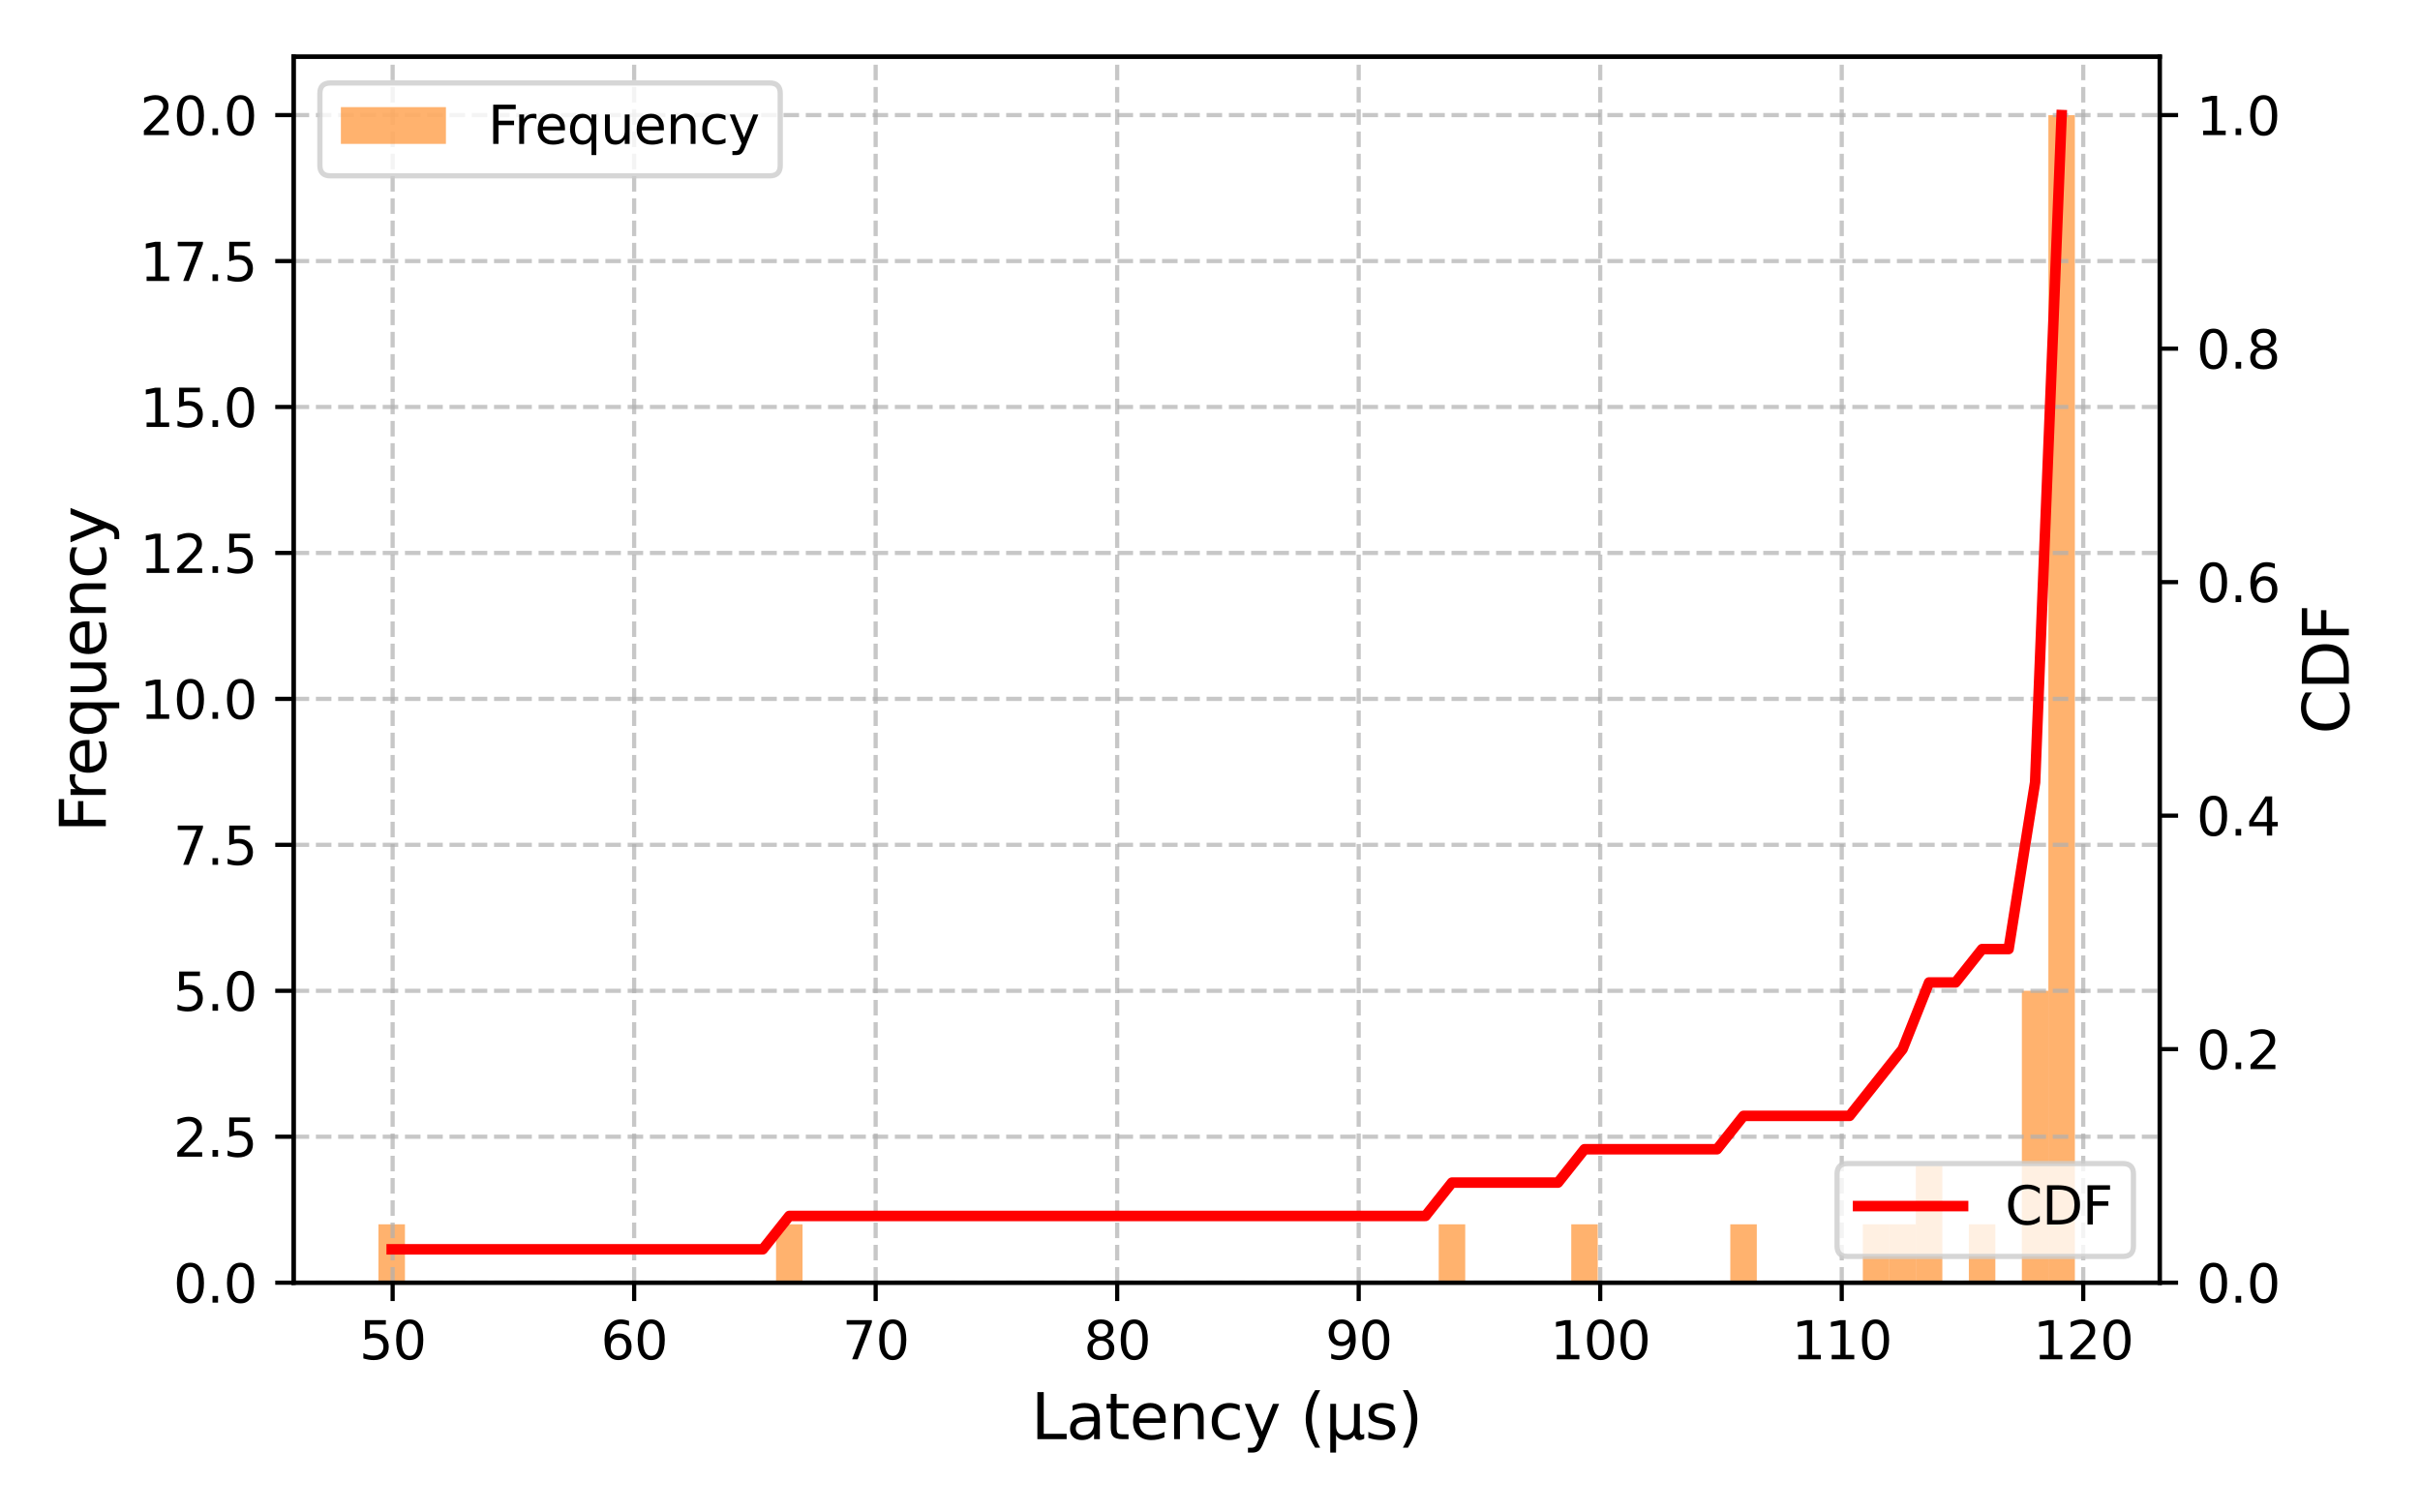 <?xml version="1.0" encoding="utf-8" standalone="no"?>
<!DOCTYPE svg PUBLIC "-//W3C//DTD SVG 1.1//EN"
  "http://www.w3.org/Graphics/SVG/1.1/DTD/svg11.dtd">
<svg xmlns:xlink="http://www.w3.org/1999/xlink" width="460.8pt" height="288pt" viewBox="0 0 460.8 288" xmlns="http://www.w3.org/2000/svg" version="1.1">
 <defs>
  <style type="text/css">*{stroke-linejoin: round; stroke-linecap: butt}</style>
 </defs>
 <g id="figure_1">
  <g id="patch_1">
   <path d="M 0 288 
L 460.8 288 
L 460.8 0 
L 0 0 
z
" style="fill: #ffffff"/>
  </g>
  <g id="axes_1">
   <g id="patch_2">
    <path d="M 55.91 244.24 
L 411.235 244.24 
L 411.235 10.8 
L 55.91 10.8 
z
" style="fill: #ffffff"/>
   </g>
   <g id="patch_3">
    <path d="M 72.061 244.24 
L 77.108 244.24 
L 77.108 233.124 
L 72.061 233.124 
z
" clip-path="url(#p3e79be5f99)" style="fill: #ff7f0e; opacity: 0.6"/>
   </g>
   <g id="patch_4">
    <path d="M 77.108 244.24 
L 82.156 244.24 
L 82.156 244.24 
L 77.108 244.24 
z
" clip-path="url(#p3e79be5f99)" style="fill: #ff7f0e; opacity: 0.6"/>
   </g>
   <g id="patch_5">
    <path d="M 82.156 244.24 
L 87.203 244.24 
L 87.203 244.24 
L 82.156 244.24 
z
" clip-path="url(#p3e79be5f99)" style="fill: #ff7f0e; opacity: 0.6"/>
   </g>
   <g id="patch_6">
    <path d="M 87.203 244.24 
L 92.25 244.24 
L 92.25 244.24 
L 87.203 244.24 
z
" clip-path="url(#p3e79be5f99)" style="fill: #ff7f0e; opacity: 0.6"/>
   </g>
   <g id="patch_7">
    <path d="M 92.25 244.24 
L 97.297 244.24 
L 97.297 244.24 
L 92.25 244.24 
z
" clip-path="url(#p3e79be5f99)" style="fill: #ff7f0e; opacity: 0.6"/>
   </g>
   <g id="patch_8">
    <path d="M 97.297 244.24 
L 102.345 244.24 
L 102.345 244.24 
L 97.297 244.24 
z
" clip-path="url(#p3e79be5f99)" style="fill: #ff7f0e; opacity: 0.6"/>
   </g>
   <g id="patch_9">
    <path d="M 102.345 244.24 
L 107.392 244.24 
L 107.392 244.24 
L 102.345 244.24 
z
" clip-path="url(#p3e79be5f99)" style="fill: #ff7f0e; opacity: 0.6"/>
   </g>
   <g id="patch_10">
    <path d="M 107.392 244.24 
L 112.439 244.24 
L 112.439 244.24 
L 107.392 244.24 
z
" clip-path="url(#p3e79be5f99)" style="fill: #ff7f0e; opacity: 0.6"/>
   </g>
   <g id="patch_11">
    <path d="M 112.439 244.24 
L 117.486 244.24 
L 117.486 244.24 
L 112.439 244.24 
z
" clip-path="url(#p3e79be5f99)" style="fill: #ff7f0e; opacity: 0.6"/>
   </g>
   <g id="patch_12">
    <path d="M 117.486 244.24 
L 122.533 244.24 
L 122.533 244.24 
L 117.486 244.24 
z
" clip-path="url(#p3e79be5f99)" style="fill: #ff7f0e; opacity: 0.6"/>
   </g>
   <g id="patch_13">
    <path d="M 122.533 244.24 
L 127.581 244.24 
L 127.581 244.24 
L 122.533 244.24 
z
" clip-path="url(#p3e79be5f99)" style="fill: #ff7f0e; opacity: 0.6"/>
   </g>
   <g id="patch_14">
    <path d="M 127.581 244.24 
L 132.628 244.24 
L 132.628 244.24 
L 127.581 244.24 
z
" clip-path="url(#p3e79be5f99)" style="fill: #ff7f0e; opacity: 0.6"/>
   </g>
   <g id="patch_15">
    <path d="M 132.628 244.24 
L 137.675 244.24 
L 137.675 244.24 
L 132.628 244.24 
z
" clip-path="url(#p3e79be5f99)" style="fill: #ff7f0e; opacity: 0.6"/>
   </g>
   <g id="patch_16">
    <path d="M 137.675 244.24 
L 142.722 244.24 
L 142.722 244.24 
L 137.675 244.24 
z
" clip-path="url(#p3e79be5f99)" style="fill: #ff7f0e; opacity: 0.6"/>
   </g>
   <g id="patch_17">
    <path d="M 142.722 244.24 
L 147.77 244.24 
L 147.77 244.24 
L 142.722 244.24 
z
" clip-path="url(#p3e79be5f99)" style="fill: #ff7f0e; opacity: 0.6"/>
   </g>
   <g id="patch_18">
    <path d="M 147.77 244.24 
L 152.817 244.24 
L 152.817 233.124 
L 147.77 233.124 
z
" clip-path="url(#p3e79be5f99)" style="fill: #ff7f0e; opacity: 0.6"/>
   </g>
   <g id="patch_19">
    <path d="M 152.817 244.24 
L 157.864 244.24 
L 157.864 244.24 
L 152.817 244.24 
z
" clip-path="url(#p3e79be5f99)" style="fill: #ff7f0e; opacity: 0.6"/>
   </g>
   <g id="patch_20">
    <path d="M 157.864 244.24 
L 162.911 244.24 
L 162.911 244.24 
L 157.864 244.24 
z
" clip-path="url(#p3e79be5f99)" style="fill: #ff7f0e; opacity: 0.6"/>
   </g>
   <g id="patch_21">
    <path d="M 162.911 244.24 
L 167.959 244.24 
L 167.959 244.24 
L 162.911 244.24 
z
" clip-path="url(#p3e79be5f99)" style="fill: #ff7f0e; opacity: 0.6"/>
   </g>
   <g id="patch_22">
    <path d="M 167.959 244.24 
L 173.006 244.24 
L 173.006 244.24 
L 167.959 244.24 
z
" clip-path="url(#p3e79be5f99)" style="fill: #ff7f0e; opacity: 0.6"/>
   </g>
   <g id="patch_23">
    <path d="M 173.006 244.24 
L 178.053 244.24 
L 178.053 244.24 
L 173.006 244.24 
z
" clip-path="url(#p3e79be5f99)" style="fill: #ff7f0e; opacity: 0.6"/>
   </g>
   <g id="patch_24">
    <path d="M 178.053 244.24 
L 183.1 244.24 
L 183.1 244.24 
L 178.053 244.24 
z
" clip-path="url(#p3e79be5f99)" style="fill: #ff7f0e; opacity: 0.6"/>
   </g>
   <g id="patch_25">
    <path d="M 183.1 244.24 
L 188.147 244.24 
L 188.147 244.24 
L 183.1 244.24 
z
" clip-path="url(#p3e79be5f99)" style="fill: #ff7f0e; opacity: 0.6"/>
   </g>
   <g id="patch_26">
    <path d="M 188.147 244.24 
L 193.195 244.24 
L 193.195 244.24 
L 188.147 244.24 
z
" clip-path="url(#p3e79be5f99)" style="fill: #ff7f0e; opacity: 0.6"/>
   </g>
   <g id="patch_27">
    <path d="M 193.195 244.24 
L 198.242 244.24 
L 198.242 244.24 
L 193.195 244.24 
z
" clip-path="url(#p3e79be5f99)" style="fill: #ff7f0e; opacity: 0.6"/>
   </g>
   <g id="patch_28">
    <path d="M 198.242 244.24 
L 203.289 244.24 
L 203.289 244.24 
L 198.242 244.24 
z
" clip-path="url(#p3e79be5f99)" style="fill: #ff7f0e; opacity: 0.6"/>
   </g>
   <g id="patch_29">
    <path d="M 203.289 244.24 
L 208.336 244.24 
L 208.336 244.24 
L 203.289 244.24 
z
" clip-path="url(#p3e79be5f99)" style="fill: #ff7f0e; opacity: 0.6"/>
   </g>
   <g id="patch_30">
    <path d="M 208.336 244.24 
L 213.384 244.24 
L 213.384 244.24 
L 208.336 244.24 
z
" clip-path="url(#p3e79be5f99)" style="fill: #ff7f0e; opacity: 0.6"/>
   </g>
   <g id="patch_31">
    <path d="M 213.384 244.24 
L 218.431 244.24 
L 218.431 244.24 
L 213.384 244.24 
z
" clip-path="url(#p3e79be5f99)" style="fill: #ff7f0e; opacity: 0.6"/>
   </g>
   <g id="patch_32">
    <path d="M 218.431 244.24 
L 223.478 244.24 
L 223.478 244.24 
L 218.431 244.24 
z
" clip-path="url(#p3e79be5f99)" style="fill: #ff7f0e; opacity: 0.6"/>
   </g>
   <g id="patch_33">
    <path d="M 223.478 244.24 
L 228.525 244.24 
L 228.525 244.24 
L 223.478 244.24 
z
" clip-path="url(#p3e79be5f99)" style="fill: #ff7f0e; opacity: 0.6"/>
   </g>
   <g id="patch_34">
    <path d="M 228.525 244.24 
L 233.572 244.24 
L 233.572 244.24 
L 228.525 244.24 
z
" clip-path="url(#p3e79be5f99)" style="fill: #ff7f0e; opacity: 0.6"/>
   </g>
   <g id="patch_35">
    <path d="M 233.572 244.24 
L 238.62 244.24 
L 238.62 244.24 
L 233.572 244.24 
z
" clip-path="url(#p3e79be5f99)" style="fill: #ff7f0e; opacity: 0.6"/>
   </g>
   <g id="patch_36">
    <path d="M 238.62 244.24 
L 243.667 244.24 
L 243.667 244.24 
L 238.62 244.24 
z
" clip-path="url(#p3e79be5f99)" style="fill: #ff7f0e; opacity: 0.6"/>
   </g>
   <g id="patch_37">
    <path d="M 243.667 244.24 
L 248.714 244.24 
L 248.714 244.24 
L 243.667 244.24 
z
" clip-path="url(#p3e79be5f99)" style="fill: #ff7f0e; opacity: 0.6"/>
   </g>
   <g id="patch_38">
    <path d="M 248.714 244.24 
L 253.761 244.24 
L 253.761 244.24 
L 248.714 244.24 
z
" clip-path="url(#p3e79be5f99)" style="fill: #ff7f0e; opacity: 0.6"/>
   </g>
   <g id="patch_39">
    <path d="M 253.761 244.24 
L 258.809 244.24 
L 258.809 244.24 
L 253.761 244.24 
z
" clip-path="url(#p3e79be5f99)" style="fill: #ff7f0e; opacity: 0.6"/>
   </g>
   <g id="patch_40">
    <path d="M 258.809 244.24 
L 263.856 244.24 
L 263.856 244.24 
L 258.809 244.24 
z
" clip-path="url(#p3e79be5f99)" style="fill: #ff7f0e; opacity: 0.6"/>
   </g>
   <g id="patch_41">
    <path d="M 263.856 244.24 
L 268.903 244.24 
L 268.903 244.24 
L 263.856 244.24 
z
" clip-path="url(#p3e79be5f99)" style="fill: #ff7f0e; opacity: 0.6"/>
   </g>
   <g id="patch_42">
    <path d="M 268.903 244.24 
L 273.95 244.24 
L 273.95 244.24 
L 268.903 244.24 
z
" clip-path="url(#p3e79be5f99)" style="fill: #ff7f0e; opacity: 0.6"/>
   </g>
   <g id="patch_43">
    <path d="M 273.95 244.24 
L 278.998 244.24 
L 278.998 233.124 
L 273.95 233.124 
z
" clip-path="url(#p3e79be5f99)" style="fill: #ff7f0e; opacity: 0.6"/>
   </g>
   <g id="patch_44">
    <path d="M 278.998 244.24 
L 284.045 244.24 
L 284.045 244.24 
L 278.998 244.24 
z
" clip-path="url(#p3e79be5f99)" style="fill: #ff7f0e; opacity: 0.6"/>
   </g>
   <g id="patch_45">
    <path d="M 284.045 244.24 
L 289.092 244.24 
L 289.092 244.24 
L 284.045 244.24 
z
" clip-path="url(#p3e79be5f99)" style="fill: #ff7f0e; opacity: 0.6"/>
   </g>
   <g id="patch_46">
    <path d="M 289.092 244.24 
L 294.139 244.24 
L 294.139 244.24 
L 289.092 244.24 
z
" clip-path="url(#p3e79be5f99)" style="fill: #ff7f0e; opacity: 0.6"/>
   </g>
   <g id="patch_47">
    <path d="M 294.139 244.24 
L 299.186 244.24 
L 299.186 244.24 
L 294.139 244.24 
z
" clip-path="url(#p3e79be5f99)" style="fill: #ff7f0e; opacity: 0.6"/>
   </g>
   <g id="patch_48">
    <path d="M 299.186 244.24 
L 304.234 244.24 
L 304.234 233.124 
L 299.186 233.124 
z
" clip-path="url(#p3e79be5f99)" style="fill: #ff7f0e; opacity: 0.6"/>
   </g>
   <g id="patch_49">
    <path d="M 304.234 244.24 
L 309.281 244.24 
L 309.281 244.24 
L 304.234 244.24 
z
" clip-path="url(#p3e79be5f99)" style="fill: #ff7f0e; opacity: 0.6"/>
   </g>
   <g id="patch_50">
    <path d="M 309.281 244.24 
L 314.328 244.24 
L 314.328 244.24 
L 309.281 244.24 
z
" clip-path="url(#p3e79be5f99)" style="fill: #ff7f0e; opacity: 0.6"/>
   </g>
   <g id="patch_51">
    <path d="M 314.328 244.24 
L 319.375 244.24 
L 319.375 244.24 
L 314.328 244.24 
z
" clip-path="url(#p3e79be5f99)" style="fill: #ff7f0e; opacity: 0.6"/>
   </g>
   <g id="patch_52">
    <path d="M 319.375 244.24 
L 324.423 244.24 
L 324.423 244.24 
L 319.375 244.24 
z
" clip-path="url(#p3e79be5f99)" style="fill: #ff7f0e; opacity: 0.6"/>
   </g>
   <g id="patch_53">
    <path d="M 324.423 244.24 
L 329.47 244.24 
L 329.47 244.24 
L 324.423 244.24 
z
" clip-path="url(#p3e79be5f99)" style="fill: #ff7f0e; opacity: 0.6"/>
   </g>
   <g id="patch_54">
    <path d="M 329.47 244.24 
L 334.517 244.24 
L 334.517 233.124 
L 329.47 233.124 
z
" clip-path="url(#p3e79be5f99)" style="fill: #ff7f0e; opacity: 0.6"/>
   </g>
   <g id="patch_55">
    <path d="M 334.517 244.24 
L 339.564 244.24 
L 339.564 244.24 
L 334.517 244.24 
z
" clip-path="url(#p3e79be5f99)" style="fill: #ff7f0e; opacity: 0.6"/>
   </g>
   <g id="patch_56">
    <path d="M 339.564 244.24 
L 344.612 244.24 
L 344.612 244.24 
L 339.564 244.24 
z
" clip-path="url(#p3e79be5f99)" style="fill: #ff7f0e; opacity: 0.6"/>
   </g>
   <g id="patch_57">
    <path d="M 344.612 244.24 
L 349.659 244.24 
L 349.659 244.24 
L 344.612 244.24 
z
" clip-path="url(#p3e79be5f99)" style="fill: #ff7f0e; opacity: 0.6"/>
   </g>
   <g id="patch_58">
    <path d="M 349.659 244.24 
L 354.706 244.24 
L 354.706 244.24 
L 349.659 244.24 
z
" clip-path="url(#p3e79be5f99)" style="fill: #ff7f0e; opacity: 0.6"/>
   </g>
   <g id="patch_59">
    <path d="M 354.706 244.24 
L 359.753 244.24 
L 359.753 233.124 
L 354.706 233.124 
z
" clip-path="url(#p3e79be5f99)" style="fill: #ff7f0e; opacity: 0.6"/>
   </g>
   <g id="patch_60">
    <path d="M 359.753 244.24 
L 364.8 244.24 
L 364.8 233.124 
L 359.753 233.124 
z
" clip-path="url(#p3e79be5f99)" style="fill: #ff7f0e; opacity: 0.6"/>
   </g>
   <g id="patch_61">
    <path d="M 364.8 244.24 
L 369.848 244.24 
L 369.848 222.008 
L 364.8 222.008 
z
" clip-path="url(#p3e79be5f99)" style="fill: #ff7f0e; opacity: 0.6"/>
   </g>
   <g id="patch_62">
    <path d="M 369.848 244.24 
L 374.895 244.24 
L 374.895 244.24 
L 369.848 244.24 
z
" clip-path="url(#p3e79be5f99)" style="fill: #ff7f0e; opacity: 0.6"/>
   </g>
   <g id="patch_63">
    <path d="M 374.895 244.24 
L 379.942 244.24 
L 379.942 233.124 
L 374.895 233.124 
z
" clip-path="url(#p3e79be5f99)" style="fill: #ff7f0e; opacity: 0.6"/>
   </g>
   <g id="patch_64">
    <path d="M 379.942 244.24 
L 384.989 244.24 
L 384.989 244.24 
L 379.942 244.24 
z
" clip-path="url(#p3e79be5f99)" style="fill: #ff7f0e; opacity: 0.6"/>
   </g>
   <g id="patch_65">
    <path d="M 384.989 244.24 
L 390.037 244.24 
L 390.037 188.659 
L 384.989 188.659 
z
" clip-path="url(#p3e79be5f99)" style="fill: #ff7f0e; opacity: 0.6"/>
   </g>
   <g id="patch_66">
    <path d="M 390.037 244.24 
L 395.084 244.24 
L 395.084 21.916 
L 390.037 21.916 
z
" clip-path="url(#p3e79be5f99)" style="fill: #ff7f0e; opacity: 0.6"/>
   </g>
   <g id="matplotlib.axis_1">
    <g id="xtick_1">
     <g id="line2d_1">
      <path d="M 74.763 244.24 
L 74.763 10.8 
" clip-path="url(#p3e79be5f99)" style="fill: none; stroke-dasharray: 2.96,1.28; stroke-dashoffset: 0; stroke: #b0b0b0; stroke-opacity: 0.7; stroke-width: 0.8"/>
     </g>
     <g id="line2d_2">
      <defs>
       <path id="mca79dc1a41" d="M 0 0 
L 0 3.5 
" style="stroke: #000000; stroke-width: 0.8"/>
      </defs>
      <g>
       <use xlink:href="#mca79dc1a41" x="74.763" y="244.24" style="stroke: #000000; stroke-width: 0.8"/>
      </g>
     </g>
     <g id="text_1">
      <!-- 50 -->
      <g transform="translate(68.401 258.838) scale(0.1 -0.1)">
       <defs>
        <path id="DejaVuSans-35" d="M 691 4666 
L 3169 4666 
L 3169 4134 
L 1269 4134 
L 1269 2991 
Q 1406 3038 1543 3061 
Q 1681 3084 1819 3084 
Q 2600 3084 3056 2656 
Q 3513 2228 3513 1497 
Q 3513 744 3044 326 
Q 2575 -91 1722 -91 
Q 1428 -91 1123 -41 
Q 819 9 494 109 
L 494 744 
Q 775 591 1075 516 
Q 1375 441 1709 441 
Q 2250 441 2565 725 
Q 2881 1009 2881 1497 
Q 2881 1984 2565 2268 
Q 2250 2553 1709 2553 
Q 1456 2553 1204 2497 
Q 953 2441 691 2322 
L 691 4666 
z
" transform="scale(0.016)"/>
        <path id="DejaVuSans-30" d="M 2034 4250 
Q 1547 4250 1301 3770 
Q 1056 3291 1056 2328 
Q 1056 1369 1301 889 
Q 1547 409 2034 409 
Q 2525 409 2770 889 
Q 3016 1369 3016 2328 
Q 3016 3291 2770 3770 
Q 2525 4250 2034 4250 
z
M 2034 4750 
Q 2819 4750 3233 4129 
Q 3647 3509 3647 2328 
Q 3647 1150 3233 529 
Q 2819 -91 2034 -91 
Q 1250 -91 836 529 
Q 422 1150 422 2328 
Q 422 3509 836 4129 
Q 1250 4750 2034 4750 
z
" transform="scale(0.016)"/>
       </defs>
       <use xlink:href="#DejaVuSans-35"/>
       <use xlink:href="#DejaVuSans-30" transform="translate(63.623 0)"/>
      </g>
     </g>
    </g>
    <g id="xtick_2">
     <g id="line2d_3">
      <path d="M 120.751 244.24 
L 120.751 10.8 
" clip-path="url(#p3e79be5f99)" style="fill: none; stroke-dasharray: 2.96,1.28; stroke-dashoffset: 0; stroke: #b0b0b0; stroke-opacity: 0.7; stroke-width: 0.8"/>
     </g>
     <g id="line2d_4">
      <g>
       <use xlink:href="#mca79dc1a41" x="120.751" y="244.24" style="stroke: #000000; stroke-width: 0.8"/>
      </g>
     </g>
     <g id="text_2">
      <!-- 60 -->
      <g transform="translate(114.388 258.838) scale(0.1 -0.1)">
       <defs>
        <path id="DejaVuSans-36" d="M 2113 2584 
Q 1688 2584 1439 2293 
Q 1191 2003 1191 1497 
Q 1191 994 1439 701 
Q 1688 409 2113 409 
Q 2538 409 2786 701 
Q 3034 994 3034 1497 
Q 3034 2003 2786 2293 
Q 2538 2584 2113 2584 
z
M 3366 4563 
L 3366 3988 
Q 3128 4100 2886 4159 
Q 2644 4219 2406 4219 
Q 1781 4219 1451 3797 
Q 1122 3375 1075 2522 
Q 1259 2794 1537 2939 
Q 1816 3084 2150 3084 
Q 2853 3084 3261 2657 
Q 3669 2231 3669 1497 
Q 3669 778 3244 343 
Q 2819 -91 2113 -91 
Q 1303 -91 875 529 
Q 447 1150 447 2328 
Q 447 3434 972 4092 
Q 1497 4750 2381 4750 
Q 2619 4750 2861 4703 
Q 3103 4656 3366 4563 
z
" transform="scale(0.016)"/>
       </defs>
       <use xlink:href="#DejaVuSans-36"/>
       <use xlink:href="#DejaVuSans-30" transform="translate(63.623 0)"/>
      </g>
     </g>
    </g>
    <g id="xtick_3">
     <g id="line2d_5">
      <path d="M 166.738 244.24 
L 166.738 10.8 
" clip-path="url(#p3e79be5f99)" style="fill: none; stroke-dasharray: 2.96,1.28; stroke-dashoffset: 0; stroke: #b0b0b0; stroke-opacity: 0.7; stroke-width: 0.8"/>
     </g>
     <g id="line2d_6">
      <g>
       <use xlink:href="#mca79dc1a41" x="166.738" y="244.24" style="stroke: #000000; stroke-width: 0.8"/>
      </g>
     </g>
     <g id="text_3">
      <!-- 70 -->
      <g transform="translate(160.376 258.838) scale(0.1 -0.1)">
       <defs>
        <path id="DejaVuSans-37" d="M 525 4666 
L 3525 4666 
L 3525 4397 
L 1831 0 
L 1172 0 
L 2766 4134 
L 525 4134 
L 525 4666 
z
" transform="scale(0.016)"/>
       </defs>
       <use xlink:href="#DejaVuSans-37"/>
       <use xlink:href="#DejaVuSans-30" transform="translate(63.623 0)"/>
      </g>
     </g>
    </g>
    <g id="xtick_4">
     <g id="line2d_7">
      <path d="M 212.726 244.24 
L 212.726 10.8 
" clip-path="url(#p3e79be5f99)" style="fill: none; stroke-dasharray: 2.96,1.28; stroke-dashoffset: 0; stroke: #b0b0b0; stroke-opacity: 0.7; stroke-width: 0.8"/>
     </g>
     <g id="line2d_8">
      <g>
       <use xlink:href="#mca79dc1a41" x="212.726" y="244.24" style="stroke: #000000; stroke-width: 0.8"/>
      </g>
     </g>
     <g id="text_4">
      <!-- 80 -->
      <g transform="translate(206.363 258.838) scale(0.1 -0.1)">
       <defs>
        <path id="DejaVuSans-38" d="M 2034 2216 
Q 1584 2216 1326 1975 
Q 1069 1734 1069 1313 
Q 1069 891 1326 650 
Q 1584 409 2034 409 
Q 2484 409 2743 651 
Q 3003 894 3003 1313 
Q 3003 1734 2745 1975 
Q 2488 2216 2034 2216 
z
M 1403 2484 
Q 997 2584 770 2862 
Q 544 3141 544 3541 
Q 544 4100 942 4425 
Q 1341 4750 2034 4750 
Q 2731 4750 3128 4425 
Q 3525 4100 3525 3541 
Q 3525 3141 3298 2862 
Q 3072 2584 2669 2484 
Q 3125 2378 3379 2068 
Q 3634 1759 3634 1313 
Q 3634 634 3220 271 
Q 2806 -91 2034 -91 
Q 1263 -91 848 271 
Q 434 634 434 1313 
Q 434 1759 690 2068 
Q 947 2378 1403 2484 
z
M 1172 3481 
Q 1172 3119 1398 2916 
Q 1625 2713 2034 2713 
Q 2441 2713 2670 2916 
Q 2900 3119 2900 3481 
Q 2900 3844 2670 4047 
Q 2441 4250 2034 4250 
Q 1625 4250 1398 4047 
Q 1172 3844 1172 3481 
z
" transform="scale(0.016)"/>
       </defs>
       <use xlink:href="#DejaVuSans-38"/>
       <use xlink:href="#DejaVuSans-30" transform="translate(63.623 0)"/>
      </g>
     </g>
    </g>
    <g id="xtick_5">
     <g id="line2d_9">
      <path d="M 258.713 244.24 
L 258.713 10.8 
" clip-path="url(#p3e79be5f99)" style="fill: none; stroke-dasharray: 2.96,1.28; stroke-dashoffset: 0; stroke: #b0b0b0; stroke-opacity: 0.7; stroke-width: 0.8"/>
     </g>
     <g id="line2d_10">
      <g>
       <use xlink:href="#mca79dc1a41" x="258.713" y="244.24" style="stroke: #000000; stroke-width: 0.8"/>
      </g>
     </g>
     <g id="text_5">
      <!-- 90 -->
      <g transform="translate(252.351 258.838) scale(0.1 -0.1)">
       <defs>
        <path id="DejaVuSans-39" d="M 703 97 
L 703 672 
Q 941 559 1184 500 
Q 1428 441 1663 441 
Q 2288 441 2617 861 
Q 2947 1281 2994 2138 
Q 2813 1869 2534 1725 
Q 2256 1581 1919 1581 
Q 1219 1581 811 2004 
Q 403 2428 403 3163 
Q 403 3881 828 4315 
Q 1253 4750 1959 4750 
Q 2769 4750 3195 4129 
Q 3622 3509 3622 2328 
Q 3622 1225 3098 567 
Q 2575 -91 1691 -91 
Q 1453 -91 1209 -44 
Q 966 3 703 97 
z
M 1959 2075 
Q 2384 2075 2632 2365 
Q 2881 2656 2881 3163 
Q 2881 3666 2632 3958 
Q 2384 4250 1959 4250 
Q 1534 4250 1286 3958 
Q 1038 3666 1038 3163 
Q 1038 2656 1286 2365 
Q 1534 2075 1959 2075 
z
" transform="scale(0.016)"/>
       </defs>
       <use xlink:href="#DejaVuSans-39"/>
       <use xlink:href="#DejaVuSans-30" transform="translate(63.623 0)"/>
      </g>
     </g>
    </g>
    <g id="xtick_6">
     <g id="line2d_11">
      <path d="M 304.701 244.24 
L 304.701 10.8 
" clip-path="url(#p3e79be5f99)" style="fill: none; stroke-dasharray: 2.96,1.28; stroke-dashoffset: 0; stroke: #b0b0b0; stroke-opacity: 0.7; stroke-width: 0.8"/>
     </g>
     <g id="line2d_12">
      <g>
       <use xlink:href="#mca79dc1a41" x="304.701" y="244.24" style="stroke: #000000; stroke-width: 0.8"/>
      </g>
     </g>
     <g id="text_6">
      <!-- 100 -->
      <g transform="translate(295.157 258.838) scale(0.1 -0.1)">
       <defs>
        <path id="DejaVuSans-31" d="M 794 531 
L 1825 531 
L 1825 4091 
L 703 3866 
L 703 4441 
L 1819 4666 
L 2450 4666 
L 2450 531 
L 3481 531 
L 3481 0 
L 794 0 
L 794 531 
z
" transform="scale(0.016)"/>
       </defs>
       <use xlink:href="#DejaVuSans-31"/>
       <use xlink:href="#DejaVuSans-30" transform="translate(63.623 0)"/>
       <use xlink:href="#DejaVuSans-30" transform="translate(127.246 0)"/>
      </g>
     </g>
    </g>
    <g id="xtick_7">
     <g id="line2d_13">
      <path d="M 350.689 244.24 
L 350.689 10.8 
" clip-path="url(#p3e79be5f99)" style="fill: none; stroke-dasharray: 2.96,1.28; stroke-dashoffset: 0; stroke: #b0b0b0; stroke-opacity: 0.7; stroke-width: 0.8"/>
     </g>
     <g id="line2d_14">
      <g>
       <use xlink:href="#mca79dc1a41" x="350.689" y="244.24" style="stroke: #000000; stroke-width: 0.8"/>
      </g>
     </g>
     <g id="text_7">
      <!-- 110 -->
      <g transform="translate(341.145 258.838) scale(0.1 -0.1)">
       <use xlink:href="#DejaVuSans-31"/>
       <use xlink:href="#DejaVuSans-31" transform="translate(63.623 0)"/>
       <use xlink:href="#DejaVuSans-30" transform="translate(127.246 0)"/>
      </g>
     </g>
    </g>
    <g id="xtick_8">
     <g id="line2d_15">
      <path d="M 396.676 244.24 
L 396.676 10.8 
" clip-path="url(#p3e79be5f99)" style="fill: none; stroke-dasharray: 2.96,1.28; stroke-dashoffset: 0; stroke: #b0b0b0; stroke-opacity: 0.7; stroke-width: 0.8"/>
     </g>
     <g id="line2d_16">
      <g>
       <use xlink:href="#mca79dc1a41" x="396.676" y="244.24" style="stroke: #000000; stroke-width: 0.8"/>
      </g>
     </g>
     <g id="text_8">
      <!-- 120 -->
      <g transform="translate(387.132 258.838) scale(0.1 -0.1)">
       <defs>
        <path id="DejaVuSans-32" d="M 1228 531 
L 3431 531 
L 3431 0 
L 469 0 
L 469 531 
Q 828 903 1448 1529 
Q 2069 2156 2228 2338 
Q 2531 2678 2651 2914 
Q 2772 3150 2772 3378 
Q 2772 3750 2511 3984 
Q 2250 4219 1831 4219 
Q 1534 4219 1204 4116 
Q 875 4013 500 3803 
L 500 4441 
Q 881 4594 1212 4672 
Q 1544 4750 1819 4750 
Q 2544 4750 2975 4387 
Q 3406 4025 3406 3419 
Q 3406 3131 3298 2873 
Q 3191 2616 2906 2266 
Q 2828 2175 2409 1742 
Q 1991 1309 1228 531 
z
" transform="scale(0.016)"/>
       </defs>
       <use xlink:href="#DejaVuSans-31"/>
       <use xlink:href="#DejaVuSans-32" transform="translate(63.623 0)"/>
       <use xlink:href="#DejaVuSans-30" transform="translate(127.246 0)"/>
      </g>
     </g>
    </g>
    <g id="text_9">
     <!-- Latency (μs) -->
     <g transform="translate(196.324 274.036) scale(0.12 -0.12)">
      <defs>
       <path id="DejaVuSans-4c" d="M 628 4666 
L 1259 4666 
L 1259 531 
L 3531 531 
L 3531 0 
L 628 0 
L 628 4666 
z
" transform="scale(0.016)"/>
       <path id="DejaVuSans-61" d="M 2194 1759 
Q 1497 1759 1228 1600 
Q 959 1441 959 1056 
Q 959 750 1161 570 
Q 1363 391 1709 391 
Q 2188 391 2477 730 
Q 2766 1069 2766 1631 
L 2766 1759 
L 2194 1759 
z
M 3341 1997 
L 3341 0 
L 2766 0 
L 2766 531 
Q 2569 213 2275 61 
Q 1981 -91 1556 -91 
Q 1019 -91 701 211 
Q 384 513 384 1019 
Q 384 1609 779 1909 
Q 1175 2209 1959 2209 
L 2766 2209 
L 2766 2266 
Q 2766 2663 2505 2880 
Q 2244 3097 1772 3097 
Q 1472 3097 1187 3025 
Q 903 2953 641 2809 
L 641 3341 
Q 956 3463 1253 3523 
Q 1550 3584 1831 3584 
Q 2591 3584 2966 3190 
Q 3341 2797 3341 1997 
z
" transform="scale(0.016)"/>
       <path id="DejaVuSans-74" d="M 1172 4494 
L 1172 3500 
L 2356 3500 
L 2356 3053 
L 1172 3053 
L 1172 1153 
Q 1172 725 1289 603 
Q 1406 481 1766 481 
L 2356 481 
L 2356 0 
L 1766 0 
Q 1100 0 847 248 
Q 594 497 594 1153 
L 594 3053 
L 172 3053 
L 172 3500 
L 594 3500 
L 594 4494 
L 1172 4494 
z
" transform="scale(0.016)"/>
       <path id="DejaVuSans-65" d="M 3597 1894 
L 3597 1613 
L 953 1613 
Q 991 1019 1311 708 
Q 1631 397 2203 397 
Q 2534 397 2845 478 
Q 3156 559 3463 722 
L 3463 178 
Q 3153 47 2828 -22 
Q 2503 -91 2169 -91 
Q 1331 -91 842 396 
Q 353 884 353 1716 
Q 353 2575 817 3079 
Q 1281 3584 2069 3584 
Q 2775 3584 3186 3129 
Q 3597 2675 3597 1894 
z
M 3022 2063 
Q 3016 2534 2758 2815 
Q 2500 3097 2075 3097 
Q 1594 3097 1305 2825 
Q 1016 2553 972 2059 
L 3022 2063 
z
" transform="scale(0.016)"/>
       <path id="DejaVuSans-6e" d="M 3513 2113 
L 3513 0 
L 2938 0 
L 2938 2094 
Q 2938 2591 2744 2837 
Q 2550 3084 2163 3084 
Q 1697 3084 1428 2787 
Q 1159 2491 1159 1978 
L 1159 0 
L 581 0 
L 581 3500 
L 1159 3500 
L 1159 2956 
Q 1366 3272 1645 3428 
Q 1925 3584 2291 3584 
Q 2894 3584 3203 3211 
Q 3513 2838 3513 2113 
z
" transform="scale(0.016)"/>
       <path id="DejaVuSans-63" d="M 3122 3366 
L 3122 2828 
Q 2878 2963 2633 3030 
Q 2388 3097 2138 3097 
Q 1578 3097 1268 2742 
Q 959 2388 959 1747 
Q 959 1106 1268 751 
Q 1578 397 2138 397 
Q 2388 397 2633 464 
Q 2878 531 3122 666 
L 3122 134 
Q 2881 22 2623 -34 
Q 2366 -91 2075 -91 
Q 1284 -91 818 406 
Q 353 903 353 1747 
Q 353 2603 823 3093 
Q 1294 3584 2113 3584 
Q 2378 3584 2631 3529 
Q 2884 3475 3122 3366 
z
" transform="scale(0.016)"/>
       <path id="DejaVuSans-79" d="M 2059 -325 
Q 1816 -950 1584 -1140 
Q 1353 -1331 966 -1331 
L 506 -1331 
L 506 -850 
L 844 -850 
Q 1081 -850 1212 -737 
Q 1344 -625 1503 -206 
L 1606 56 
L 191 3500 
L 800 3500 
L 1894 763 
L 2988 3500 
L 3597 3500 
L 2059 -325 
z
" transform="scale(0.016)"/>
       <path id="DejaVuSans-20" transform="scale(0.016)"/>
       <path id="DejaVuSans-28" d="M 1984 4856 
Q 1566 4138 1362 3434 
Q 1159 2731 1159 2009 
Q 1159 1288 1364 580 
Q 1569 -128 1984 -844 
L 1484 -844 
Q 1016 -109 783 600 
Q 550 1309 550 2009 
Q 550 2706 781 3412 
Q 1013 4119 1484 4856 
L 1984 4856 
z
" transform="scale(0.016)"/>
       <path id="DejaVuSans-3bc" d="M 544 -1331 
L 544 3500 
L 1119 3500 
L 1119 1325 
Q 1119 872 1334 640 
Q 1550 409 1972 409 
Q 2434 409 2667 671 
Q 2900 934 2900 1459 
L 2900 3500 
L 3475 3500 
L 3475 806 
Q 3475 619 3529 530 
Q 3584 441 3700 441 
Q 3728 441 3778 458 
Q 3828 475 3916 513 
L 3916 50 
Q 3788 -22 3673 -56 
Q 3559 -91 3450 -91 
Q 3234 -91 3106 31 
Q 2978 153 2931 403 
Q 2775 156 2548 32 
Q 2322 -91 2016 -91 
Q 1697 -91 1473 31 
Q 1250 153 1119 397 
L 1119 -1331 
L 544 -1331 
z
" transform="scale(0.016)"/>
       <path id="DejaVuSans-73" d="M 2834 3397 
L 2834 2853 
Q 2591 2978 2328 3040 
Q 2066 3103 1784 3103 
Q 1356 3103 1142 2972 
Q 928 2841 928 2578 
Q 928 2378 1081 2264 
Q 1234 2150 1697 2047 
L 1894 2003 
Q 2506 1872 2764 1633 
Q 3022 1394 3022 966 
Q 3022 478 2636 193 
Q 2250 -91 1575 -91 
Q 1294 -91 989 -36 
Q 684 19 347 128 
L 347 722 
Q 666 556 975 473 
Q 1284 391 1588 391 
Q 1994 391 2212 530 
Q 2431 669 2431 922 
Q 2431 1156 2273 1281 
Q 2116 1406 1581 1522 
L 1381 1569 
Q 847 1681 609 1914 
Q 372 2147 372 2553 
Q 372 3047 722 3315 
Q 1072 3584 1716 3584 
Q 2034 3584 2315 3537 
Q 2597 3491 2834 3397 
z
" transform="scale(0.016)"/>
       <path id="DejaVuSans-29" d="M 513 4856 
L 1013 4856 
Q 1481 4119 1714 3412 
Q 1947 2706 1947 2009 
Q 1947 1309 1714 600 
Q 1481 -109 1013 -844 
L 513 -844 
Q 928 -128 1133 580 
Q 1338 1288 1338 2009 
Q 1338 2731 1133 3434 
Q 928 4138 513 4856 
z
" transform="scale(0.016)"/>
      </defs>
      <use xlink:href="#DejaVuSans-4c"/>
      <use xlink:href="#DejaVuSans-61" transform="translate(55.713 0)"/>
      <use xlink:href="#DejaVuSans-74" transform="translate(116.992 0)"/>
      <use xlink:href="#DejaVuSans-65" transform="translate(156.201 0)"/>
      <use xlink:href="#DejaVuSans-6e" transform="translate(217.725 0)"/>
      <use xlink:href="#DejaVuSans-63" transform="translate(281.104 0)"/>
      <use xlink:href="#DejaVuSans-79" transform="translate(336.084 0)"/>
      <use xlink:href="#DejaVuSans-20" transform="translate(395.264 0)"/>
      <use xlink:href="#DejaVuSans-28" transform="translate(427.051 0)"/>
      <use xlink:href="#DejaVuSans-3bc" transform="translate(466.064 0)"/>
      <use xlink:href="#DejaVuSans-73" transform="translate(529.688 0)"/>
      <use xlink:href="#DejaVuSans-29" transform="translate(581.787 0)"/>
     </g>
    </g>
   </g>
   <g id="matplotlib.axis_2">
    <g id="ytick_1">
     <g id="line2d_17">
      <path d="M 55.91 244.24 
L 411.235 244.24 
" clip-path="url(#p3e79be5f99)" style="fill: none; stroke-dasharray: 2.96,1.28; stroke-dashoffset: 0; stroke: #b0b0b0; stroke-opacity: 0.7; stroke-width: 0.8"/>
     </g>
     <g id="line2d_18">
      <defs>
       <path id="ma731337b26" d="M 0 0 
L -3.5 0 
" style="stroke: #000000; stroke-width: 0.8"/>
      </defs>
      <g>
       <use xlink:href="#ma731337b26" x="55.91" y="244.24" style="stroke: #000000; stroke-width: 0.8"/>
      </g>
     </g>
     <g id="text_10">
      <!-- 0.0 -->
      <g transform="translate(33.007 248.039) scale(0.1 -0.1)">
       <defs>
        <path id="DejaVuSans-2e" d="M 684 794 
L 1344 794 
L 1344 0 
L 684 0 
L 684 794 
z
" transform="scale(0.016)"/>
       </defs>
       <use xlink:href="#DejaVuSans-30"/>
       <use xlink:href="#DejaVuSans-2e" transform="translate(63.623 0)"/>
       <use xlink:href="#DejaVuSans-30" transform="translate(95.41 0)"/>
      </g>
     </g>
    </g>
    <g id="ytick_2">
     <g id="line2d_19">
      <path d="M 55.91 216.45 
L 411.235 216.45 
" clip-path="url(#p3e79be5f99)" style="fill: none; stroke-dasharray: 2.96,1.28; stroke-dashoffset: 0; stroke: #b0b0b0; stroke-opacity: 0.7; stroke-width: 0.8"/>
     </g>
     <g id="line2d_20">
      <g>
       <use xlink:href="#ma731337b26" x="55.91" y="216.45" style="stroke: #000000; stroke-width: 0.8"/>
      </g>
     </g>
     <g id="text_11">
      <!-- 2.5 -->
      <g transform="translate(33.007 220.249) scale(0.1 -0.1)">
       <use xlink:href="#DejaVuSans-32"/>
       <use xlink:href="#DejaVuSans-2e" transform="translate(63.623 0)"/>
       <use xlink:href="#DejaVuSans-35" transform="translate(95.41 0)"/>
      </g>
     </g>
    </g>
    <g id="ytick_3">
     <g id="line2d_21">
      <path d="M 55.91 188.659 
L 411.235 188.659 
" clip-path="url(#p3e79be5f99)" style="fill: none; stroke-dasharray: 2.96,1.28; stroke-dashoffset: 0; stroke: #b0b0b0; stroke-opacity: 0.7; stroke-width: 0.8"/>
     </g>
     <g id="line2d_22">
      <g>
       <use xlink:href="#ma731337b26" x="55.91" y="188.659" style="stroke: #000000; stroke-width: 0.8"/>
      </g>
     </g>
     <g id="text_12">
      <!-- 5.0 -->
      <g transform="translate(33.007 192.458) scale(0.1 -0.1)">
       <use xlink:href="#DejaVuSans-35"/>
       <use xlink:href="#DejaVuSans-2e" transform="translate(63.623 0)"/>
       <use xlink:href="#DejaVuSans-30" transform="translate(95.41 0)"/>
      </g>
     </g>
    </g>
    <g id="ytick_4">
     <g id="line2d_23">
      <path d="M 55.91 160.869 
L 411.235 160.869 
" clip-path="url(#p3e79be5f99)" style="fill: none; stroke-dasharray: 2.96,1.28; stroke-dashoffset: 0; stroke: #b0b0b0; stroke-opacity: 0.7; stroke-width: 0.8"/>
     </g>
     <g id="line2d_24">
      <g>
       <use xlink:href="#ma731337b26" x="55.91" y="160.869" style="stroke: #000000; stroke-width: 0.8"/>
      </g>
     </g>
     <g id="text_13">
      <!-- 7.5 -->
      <g transform="translate(33.007 164.668) scale(0.1 -0.1)">
       <use xlink:href="#DejaVuSans-37"/>
       <use xlink:href="#DejaVuSans-2e" transform="translate(63.623 0)"/>
       <use xlink:href="#DejaVuSans-35" transform="translate(95.41 0)"/>
      </g>
     </g>
    </g>
    <g id="ytick_5">
     <g id="line2d_25">
      <path d="M 55.91 133.078 
L 411.235 133.078 
" clip-path="url(#p3e79be5f99)" style="fill: none; stroke-dasharray: 2.96,1.28; stroke-dashoffset: 0; stroke: #b0b0b0; stroke-opacity: 0.7; stroke-width: 0.8"/>
     </g>
     <g id="line2d_26">
      <g>
       <use xlink:href="#ma731337b26" x="55.91" y="133.078" style="stroke: #000000; stroke-width: 0.8"/>
      </g>
     </g>
     <g id="text_14">
      <!-- 10.0 -->
      <g transform="translate(26.644 136.877) scale(0.1 -0.1)">
       <use xlink:href="#DejaVuSans-31"/>
       <use xlink:href="#DejaVuSans-30" transform="translate(63.623 0)"/>
       <use xlink:href="#DejaVuSans-2e" transform="translate(127.246 0)"/>
       <use xlink:href="#DejaVuSans-30" transform="translate(159.033 0)"/>
      </g>
     </g>
    </g>
    <g id="ytick_6">
     <g id="line2d_27">
      <path d="M 55.91 105.288 
L 411.235 105.288 
" clip-path="url(#p3e79be5f99)" style="fill: none; stroke-dasharray: 2.96,1.28; stroke-dashoffset: 0; stroke: #b0b0b0; stroke-opacity: 0.7; stroke-width: 0.8"/>
     </g>
     <g id="line2d_28">
      <g>
       <use xlink:href="#ma731337b26" x="55.91" y="105.288" style="stroke: #000000; stroke-width: 0.8"/>
      </g>
     </g>
     <g id="text_15">
      <!-- 12.5 -->
      <g transform="translate(26.644 109.087) scale(0.1 -0.1)">
       <use xlink:href="#DejaVuSans-31"/>
       <use xlink:href="#DejaVuSans-32" transform="translate(63.623 0)"/>
       <use xlink:href="#DejaVuSans-2e" transform="translate(127.246 0)"/>
       <use xlink:href="#DejaVuSans-35" transform="translate(159.033 0)"/>
      </g>
     </g>
    </g>
    <g id="ytick_7">
     <g id="line2d_29">
      <path d="M 55.91 77.497 
L 411.235 77.497 
" clip-path="url(#p3e79be5f99)" style="fill: none; stroke-dasharray: 2.96,1.28; stroke-dashoffset: 0; stroke: #b0b0b0; stroke-opacity: 0.7; stroke-width: 0.8"/>
     </g>
     <g id="line2d_30">
      <g>
       <use xlink:href="#ma731337b26" x="55.91" y="77.497" style="stroke: #000000; stroke-width: 0.8"/>
      </g>
     </g>
     <g id="text_16">
      <!-- 15.0 -->
      <g transform="translate(26.644 81.296) scale(0.1 -0.1)">
       <use xlink:href="#DejaVuSans-31"/>
       <use xlink:href="#DejaVuSans-35" transform="translate(63.623 0)"/>
       <use xlink:href="#DejaVuSans-2e" transform="translate(127.246 0)"/>
       <use xlink:href="#DejaVuSans-30" transform="translate(159.033 0)"/>
      </g>
     </g>
    </g>
    <g id="ytick_8">
     <g id="line2d_31">
      <path d="M 55.91 49.707 
L 411.235 49.707 
" clip-path="url(#p3e79be5f99)" style="fill: none; stroke-dasharray: 2.96,1.28; stroke-dashoffset: 0; stroke: #b0b0b0; stroke-opacity: 0.7; stroke-width: 0.8"/>
     </g>
     <g id="line2d_32">
      <g>
       <use xlink:href="#ma731337b26" x="55.91" y="49.707" style="stroke: #000000; stroke-width: 0.8"/>
      </g>
     </g>
     <g id="text_17">
      <!-- 17.5 -->
      <g transform="translate(26.644 53.506) scale(0.1 -0.1)">
       <use xlink:href="#DejaVuSans-31"/>
       <use xlink:href="#DejaVuSans-37" transform="translate(63.623 0)"/>
       <use xlink:href="#DejaVuSans-2e" transform="translate(127.246 0)"/>
       <use xlink:href="#DejaVuSans-35" transform="translate(159.033 0)"/>
      </g>
     </g>
    </g>
    <g id="ytick_9">
     <g id="line2d_33">
      <path d="M 55.91 21.916 
L 411.235 21.916 
" clip-path="url(#p3e79be5f99)" style="fill: none; stroke-dasharray: 2.96,1.28; stroke-dashoffset: 0; stroke: #b0b0b0; stroke-opacity: 0.7; stroke-width: 0.8"/>
     </g>
     <g id="line2d_34">
      <g>
       <use xlink:href="#ma731337b26" x="55.91" y="21.916" style="stroke: #000000; stroke-width: 0.8"/>
      </g>
     </g>
     <g id="text_18">
      <!-- 20.0 -->
      <g transform="translate(26.644 25.715) scale(0.1 -0.1)">
       <use xlink:href="#DejaVuSans-32"/>
       <use xlink:href="#DejaVuSans-30" transform="translate(63.623 0)"/>
       <use xlink:href="#DejaVuSans-2e" transform="translate(127.246 0)"/>
       <use xlink:href="#DejaVuSans-30" transform="translate(159.033 0)"/>
      </g>
     </g>
    </g>
    <g id="text_19">
     <!-- Frequency -->
     <g transform="translate(20.149 158.516) rotate(-90) scale(0.12 -0.12)">
      <defs>
       <path id="DejaVuSans-46" d="M 628 4666 
L 3309 4666 
L 3309 4134 
L 1259 4134 
L 1259 2759 
L 3109 2759 
L 3109 2228 
L 1259 2228 
L 1259 0 
L 628 0 
L 628 4666 
z
" transform="scale(0.016)"/>
       <path id="DejaVuSans-72" d="M 2631 2963 
Q 2534 3019 2420 3045 
Q 2306 3072 2169 3072 
Q 1681 3072 1420 2755 
Q 1159 2438 1159 1844 
L 1159 0 
L 581 0 
L 581 3500 
L 1159 3500 
L 1159 2956 
Q 1341 3275 1631 3429 
Q 1922 3584 2338 3584 
Q 2397 3584 2469 3576 
Q 2541 3569 2628 3553 
L 2631 2963 
z
" transform="scale(0.016)"/>
       <path id="DejaVuSans-71" d="M 947 1747 
Q 947 1113 1208 752 
Q 1469 391 1925 391 
Q 2381 391 2643 752 
Q 2906 1113 2906 1747 
Q 2906 2381 2643 2742 
Q 2381 3103 1925 3103 
Q 1469 3103 1208 2742 
Q 947 2381 947 1747 
z
M 2906 525 
Q 2725 213 2448 61 
Q 2172 -91 1784 -91 
Q 1150 -91 751 415 
Q 353 922 353 1747 
Q 353 2572 751 3078 
Q 1150 3584 1784 3584 
Q 2172 3584 2448 3432 
Q 2725 3281 2906 2969 
L 2906 3500 
L 3481 3500 
L 3481 -1331 
L 2906 -1331 
L 2906 525 
z
" transform="scale(0.016)"/>
       <path id="DejaVuSans-75" d="M 544 1381 
L 544 3500 
L 1119 3500 
L 1119 1403 
Q 1119 906 1312 657 
Q 1506 409 1894 409 
Q 2359 409 2629 706 
Q 2900 1003 2900 1516 
L 2900 3500 
L 3475 3500 
L 3475 0 
L 2900 0 
L 2900 538 
Q 2691 219 2414 64 
Q 2138 -91 1772 -91 
Q 1169 -91 856 284 
Q 544 659 544 1381 
z
M 1991 3584 
L 1991 3584 
z
" transform="scale(0.016)"/>
      </defs>
      <use xlink:href="#DejaVuSans-46"/>
      <use xlink:href="#DejaVuSans-72" transform="translate(50.27 0)"/>
      <use xlink:href="#DejaVuSans-65" transform="translate(89.133 0)"/>
      <use xlink:href="#DejaVuSans-71" transform="translate(150.656 0)"/>
      <use xlink:href="#DejaVuSans-75" transform="translate(214.133 0)"/>
      <use xlink:href="#DejaVuSans-65" transform="translate(277.512 0)"/>
      <use xlink:href="#DejaVuSans-6e" transform="translate(339.035 0)"/>
      <use xlink:href="#DejaVuSans-63" transform="translate(402.414 0)"/>
      <use xlink:href="#DejaVuSans-79" transform="translate(457.395 0)"/>
     </g>
    </g>
   </g>
   <g id="patch_67">
    <path d="M 55.91 244.24 
L 55.91 10.8 
" style="fill: none; stroke: #000000; stroke-width: 0.8; stroke-linejoin: miter; stroke-linecap: square"/>
   </g>
   <g id="patch_68">
    <path d="M 411.235 244.24 
L 411.235 10.8 
" style="fill: none; stroke: #000000; stroke-width: 0.8; stroke-linejoin: miter; stroke-linecap: square"/>
   </g>
   <g id="patch_69">
    <path d="M 55.91 244.24 
L 411.235 244.24 
" style="fill: none; stroke: #000000; stroke-width: 0.8; stroke-linejoin: miter; stroke-linecap: square"/>
   </g>
   <g id="patch_70">
    <path d="M 55.91 10.8 
L 411.235 10.8 
" style="fill: none; stroke: #000000; stroke-width: 0.8; stroke-linejoin: miter; stroke-linecap: square"/>
   </g>
   <g id="legend_1">
    <g id="patch_71">
     <path d="M 62.91 33.478 
L 146.569 33.478 
Q 148.569 33.478 148.569 31.478 
L 148.569 17.8 
Q 148.569 15.8 146.569 15.8 
L 62.91 15.8 
Q 60.91 15.8 60.91 17.8 
L 60.91 31.478 
Q 60.91 33.478 62.91 33.478 
z
" style="fill: #ffffff; opacity: 0.8; stroke: #cccccc; stroke-linejoin: miter"/>
    </g>
    <g id="patch_72">
     <path d="M 64.91 27.398 
L 84.91 27.398 
L 84.91 20.398 
L 64.91 20.398 
z
" style="fill: #ff7f0e; opacity: 0.6"/>
    </g>
    <g id="text_20">
     <!-- Frequency -->
     <g transform="translate(92.91 27.398) scale(0.1 -0.1)">
      <use xlink:href="#DejaVuSans-46"/>
      <use xlink:href="#DejaVuSans-72" transform="translate(50.27 0)"/>
      <use xlink:href="#DejaVuSans-65" transform="translate(89.133 0)"/>
      <use xlink:href="#DejaVuSans-71" transform="translate(150.656 0)"/>
      <use xlink:href="#DejaVuSans-75" transform="translate(214.133 0)"/>
      <use xlink:href="#DejaVuSans-65" transform="translate(277.512 0)"/>
      <use xlink:href="#DejaVuSans-6e" transform="translate(339.035 0)"/>
      <use xlink:href="#DejaVuSans-63" transform="translate(402.414 0)"/>
      <use xlink:href="#DejaVuSans-79" transform="translate(457.395 0)"/>
     </g>
    </g>
   </g>
  </g>
  <g id="axes_2">
   <g id="matplotlib.axis_3">
    <g id="ytick_10">
     <g id="line2d_35">
      <defs>
       <path id="mfb6d1126cb" d="M 0 0 
L 3.5 0 
" style="stroke: #000000; stroke-width: 0.8"/>
      </defs>
      <g>
       <use xlink:href="#mfb6d1126cb" x="411.235" y="244.24" style="stroke: #000000; stroke-width: 0.8"/>
      </g>
     </g>
     <g id="text_21">
      <!-- 0.0 -->
      <g transform="translate(418.235 248.039) scale(0.1 -0.1)">
       <use xlink:href="#DejaVuSans-30"/>
       <use xlink:href="#DejaVuSans-2e" transform="translate(63.623 0)"/>
       <use xlink:href="#DejaVuSans-30" transform="translate(95.41 0)"/>
      </g>
     </g>
    </g>
    <g id="ytick_11">
     <g id="line2d_36">
      <g>
       <use xlink:href="#mfb6d1126cb" x="411.235" y="199.775" style="stroke: #000000; stroke-width: 0.8"/>
      </g>
     </g>
     <g id="text_22">
      <!-- 0.2 -->
      <g transform="translate(418.235 203.574) scale(0.1 -0.1)">
       <use xlink:href="#DejaVuSans-30"/>
       <use xlink:href="#DejaVuSans-2e" transform="translate(63.623 0)"/>
       <use xlink:href="#DejaVuSans-32" transform="translate(95.41 0)"/>
      </g>
     </g>
    </g>
    <g id="ytick_12">
     <g id="line2d_37">
      <g>
       <use xlink:href="#mfb6d1126cb" x="411.235" y="155.31" style="stroke: #000000; stroke-width: 0.8"/>
      </g>
     </g>
     <g id="text_23">
      <!-- 0.4 -->
      <g transform="translate(418.235 159.11) scale(0.1 -0.1)">
       <defs>
        <path id="DejaVuSans-34" d="M 2419 4116 
L 825 1625 
L 2419 1625 
L 2419 4116 
z
M 2253 4666 
L 3047 4666 
L 3047 1625 
L 3713 1625 
L 3713 1100 
L 3047 1100 
L 3047 0 
L 2419 0 
L 2419 1100 
L 313 1100 
L 313 1709 
L 2253 4666 
z
" transform="scale(0.016)"/>
       </defs>
       <use xlink:href="#DejaVuSans-30"/>
       <use xlink:href="#DejaVuSans-2e" transform="translate(63.623 0)"/>
       <use xlink:href="#DejaVuSans-34" transform="translate(95.41 0)"/>
      </g>
     </g>
    </g>
    <g id="ytick_13">
     <g id="line2d_38">
      <g>
       <use xlink:href="#mfb6d1126cb" x="411.235" y="110.846" style="stroke: #000000; stroke-width: 0.8"/>
      </g>
     </g>
     <g id="text_24">
      <!-- 0.6 -->
      <g transform="translate(418.235 114.645) scale(0.1 -0.1)">
       <use xlink:href="#DejaVuSans-30"/>
       <use xlink:href="#DejaVuSans-2e" transform="translate(63.623 0)"/>
       <use xlink:href="#DejaVuSans-36" transform="translate(95.41 0)"/>
      </g>
     </g>
    </g>
    <g id="ytick_14">
     <g id="line2d_39">
      <g>
       <use xlink:href="#mfb6d1126cb" x="411.235" y="66.381" style="stroke: #000000; stroke-width: 0.8"/>
      </g>
     </g>
     <g id="text_25">
      <!-- 0.8 -->
      <g transform="translate(418.235 70.18) scale(0.1 -0.1)">
       <use xlink:href="#DejaVuSans-30"/>
       <use xlink:href="#DejaVuSans-2e" transform="translate(63.623 0)"/>
       <use xlink:href="#DejaVuSans-38" transform="translate(95.41 0)"/>
      </g>
     </g>
    </g>
    <g id="ytick_15">
     <g id="line2d_40">
      <g>
       <use xlink:href="#mfb6d1126cb" x="411.235" y="21.916" style="stroke: #000000; stroke-width: 0.8"/>
      </g>
     </g>
     <g id="text_26">
      <!-- 1.0 -->
      <g transform="translate(418.235 25.715) scale(0.1 -0.1)">
       <use xlink:href="#DejaVuSans-31"/>
       <use xlink:href="#DejaVuSans-2e" transform="translate(63.623 0)"/>
       <use xlink:href="#DejaVuSans-30" transform="translate(95.41 0)"/>
      </g>
     </g>
    </g>
    <g id="text_27">
     <!-- CDF -->
     <g transform="translate(447.256 139.781) rotate(-90) scale(0.12 -0.12)">
      <defs>
       <path id="DejaVuSans-43" d="M 4122 4306 
L 4122 3641 
Q 3803 3938 3442 4084 
Q 3081 4231 2675 4231 
Q 1875 4231 1450 3742 
Q 1025 3253 1025 2328 
Q 1025 1406 1450 917 
Q 1875 428 2675 428 
Q 3081 428 3442 575 
Q 3803 722 4122 1019 
L 4122 359 
Q 3791 134 3420 21 
Q 3050 -91 2638 -91 
Q 1578 -91 968 557 
Q 359 1206 359 2328 
Q 359 3453 968 4101 
Q 1578 4750 2638 4750 
Q 3056 4750 3426 4639 
Q 3797 4528 4122 4306 
z
" transform="scale(0.016)"/>
       <path id="DejaVuSans-44" d="M 1259 4147 
L 1259 519 
L 2022 519 
Q 2988 519 3436 956 
Q 3884 1394 3884 2338 
Q 3884 3275 3436 3711 
Q 2988 4147 2022 4147 
L 1259 4147 
z
M 628 4666 
L 1925 4666 
Q 3281 4666 3915 4102 
Q 4550 3538 4550 2338 
Q 4550 1131 3912 565 
Q 3275 0 1925 0 
L 628 0 
L 628 4666 
z
" transform="scale(0.016)"/>
      </defs>
      <use xlink:href="#DejaVuSans-43"/>
      <use xlink:href="#DejaVuSans-44" transform="translate(69.824 0)"/>
      <use xlink:href="#DejaVuSans-46" transform="translate(146.826 0)"/>
     </g>
    </g>
   </g>
   <g id="line2d_41">
    <path d="M 74.585 237.888 
L 79.632 237.888 
L 84.679 237.888 
L 89.726 237.888 
L 94.774 237.888 
L 99.821 237.888 
L 104.868 237.888 
L 109.915 237.888 
L 114.963 237.888 
L 120.01 237.888 
L 125.057 237.888 
L 130.104 237.888 
L 135.152 237.888 
L 140.199 237.888 
L 145.246 237.888 
L 150.293 231.536 
L 155.34 231.536 
L 160.388 231.536 
L 165.435 231.536 
L 170.482 231.536 
L 175.529 231.536 
L 180.577 231.536 
L 185.624 231.536 
L 190.671 231.536 
L 195.718 231.536 
L 200.766 231.536 
L 205.813 231.536 
L 210.86 231.536 
L 215.907 231.536 
L 220.954 231.536 
L 226.002 231.536 
L 231.049 231.536 
L 236.096 231.536 
L 241.143 231.536 
L 246.191 231.536 
L 251.238 231.536 
L 256.285 231.536 
L 261.332 231.536 
L 266.379 231.536 
L 271.427 231.536 
L 276.474 225.184 
L 281.521 225.184 
L 286.568 225.184 
L 291.616 225.184 
L 296.663 225.184 
L 301.71 218.832 
L 306.757 218.832 
L 311.805 218.832 
L 316.852 218.832 
L 321.899 218.832 
L 326.946 218.832 
L 331.993 212.479 
L 337.041 212.479 
L 342.088 212.479 
L 347.135 212.479 
L 352.182 212.479 
L 357.23 206.127 
L 362.277 199.775 
L 367.324 187.071 
L 372.371 187.071 
L 377.419 180.719 
L 382.466 180.719 
L 387.513 148.958 
L 392.56 21.916 
" clip-path="url(#p3e79be5f99)" style="fill: none; stroke: #ff0000; stroke-width: 2; stroke-linecap: square"/>
   </g>
   <g id="patch_73">
    <path d="M 55.91 244.24 
L 55.91 10.8 
" style="fill: none; stroke: #000000; stroke-width: 0.8; stroke-linejoin: miter; stroke-linecap: square"/>
   </g>
   <g id="patch_74">
    <path d="M 411.235 244.24 
L 411.235 10.8 
" style="fill: none; stroke: #000000; stroke-width: 0.8; stroke-linejoin: miter; stroke-linecap: square"/>
   </g>
   <g id="patch_75">
    <path d="M 55.91 244.24 
L 411.235 244.24 
" style="fill: none; stroke: #000000; stroke-width: 0.8; stroke-linejoin: miter; stroke-linecap: square"/>
   </g>
   <g id="patch_76">
    <path d="M 55.91 10.8 
L 411.235 10.8 
" style="fill: none; stroke: #000000; stroke-width: 0.8; stroke-linejoin: miter; stroke-linecap: square"/>
   </g>
   <g id="legend_2">
    <g id="patch_77">
     <path d="M 351.801 239.24 
L 404.235 239.24 
Q 406.235 239.24 406.235 237.24 
L 406.235 223.562 
Q 406.235 221.562 404.235 221.562 
L 351.801 221.562 
Q 349.801 221.562 349.801 223.562 
L 349.801 237.24 
Q 349.801 239.24 351.801 239.24 
z
" style="fill: #ffffff; opacity: 0.8; stroke: #cccccc; stroke-linejoin: miter"/>
    </g>
    <g id="line2d_42">
     <path d="M 353.801 229.66 
L 363.801 229.66 
L 373.801 229.66 
" style="fill: none; stroke: #ff0000; stroke-width: 2; stroke-linecap: square"/>
    </g>
    <g id="text_28">
     <!-- CDF -->
     <g transform="translate(381.801 233.16) scale(0.1 -0.1)">
      <use xlink:href="#DejaVuSans-43"/>
      <use xlink:href="#DejaVuSans-44" transform="translate(69.824 0)"/>
      <use xlink:href="#DejaVuSans-46" transform="translate(146.826 0)"/>
     </g>
    </g>
   </g>
  </g>
 </g>
 <defs>
  <clipPath id="p3e79be5f99">
   <rect x="55.91" y="10.8" width="355.325" height="233.44"/>
  </clipPath>
 </defs>
</svg>
